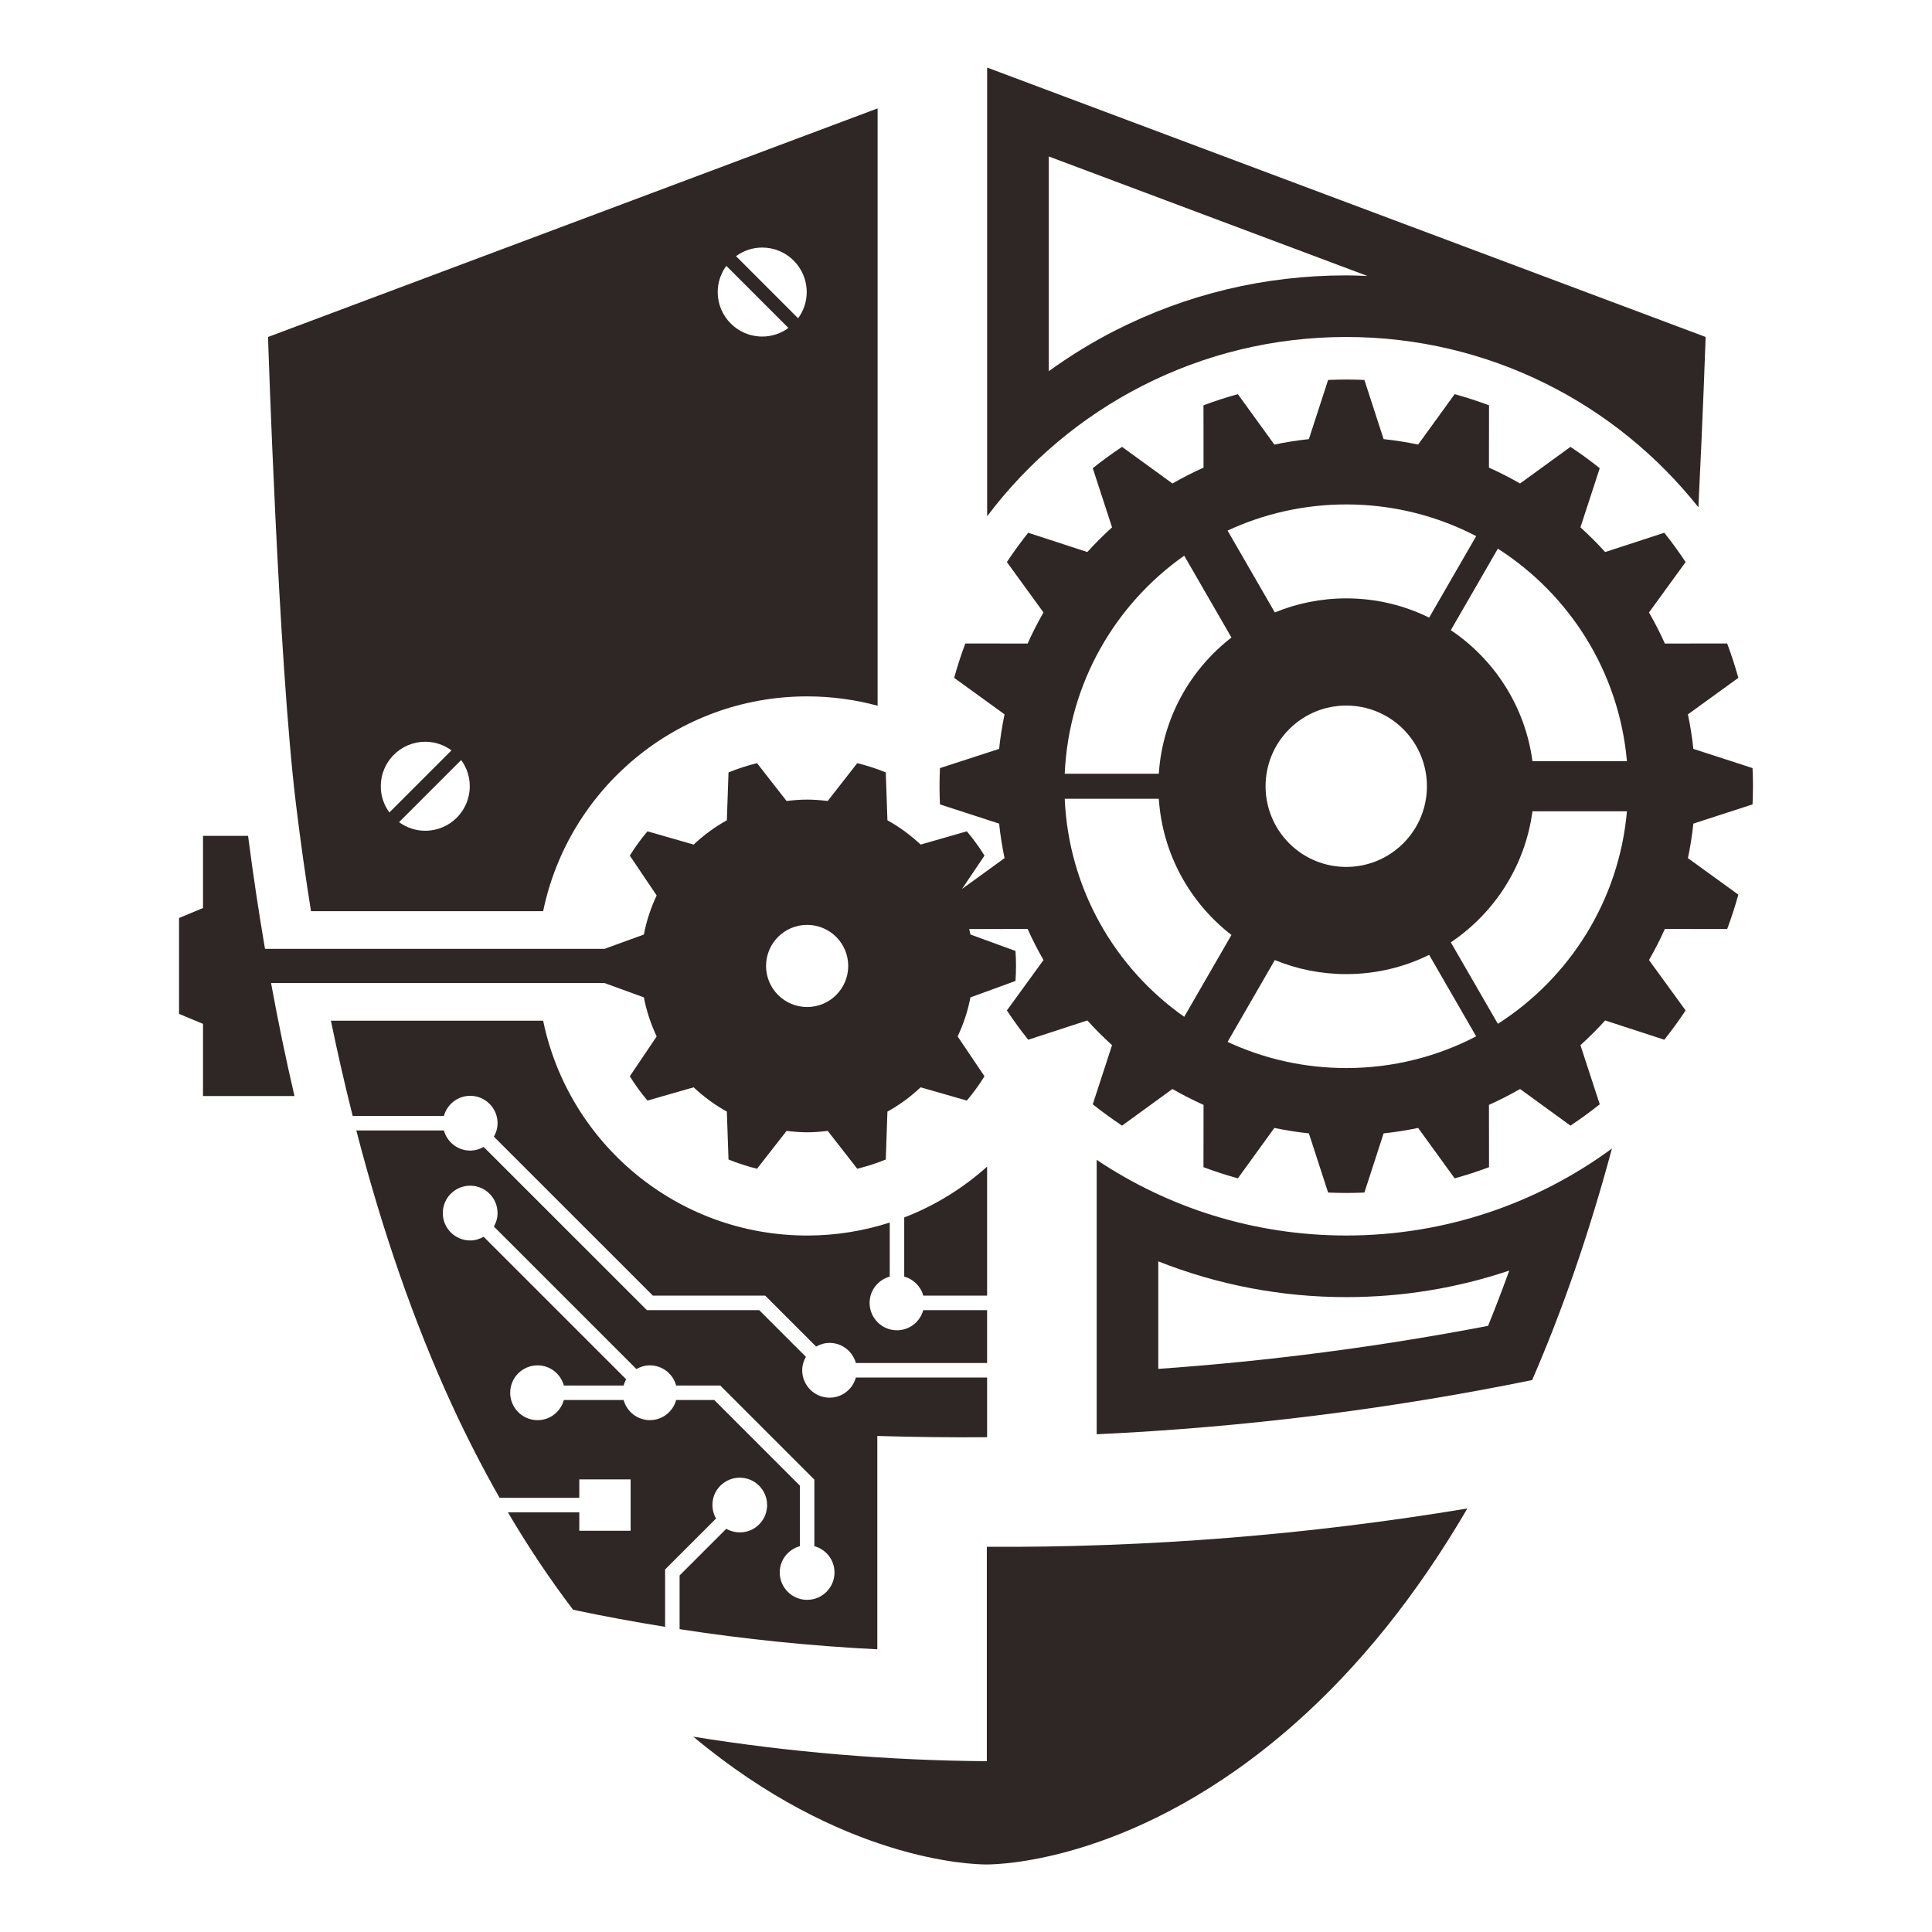 <?xml version="1.0" encoding="UTF-8" standalone="no"?>
<!-- Created with Inkscape (http://www.inkscape.org/) -->

<svg
   xmlns:dc="http://purl.org/dc/elements/1.1/"
   xmlns:cc="http://creativecommons.org/ns#"
   xmlns:rdf="http://www.w3.org/1999/02/22-rdf-syntax-ns#"
   xmlns:svg="http://www.w3.org/2000/svg"
   xmlns="http://www.w3.org/2000/svg"
   xmlns:sodipodi="http://sodipodi.sourceforge.net/DTD/sodipodi-0.dtd"
   xmlns:inkscape="http://www.inkscape.org/namespaces/inkscape"
   id="svg2"
   version="1.1"
   inkscape:version="0.48.4 r9939"
   width="299.995"
   height="300"
   xml:space="preserve"
   sodipodi:docname="logo_native_b01rgb.ai"><defs
     id="defs6"><clipPath
       clipPathUnits="userSpaceOnUse"
       id="clipPath16"><path
         d="m 0,595.276 841.89,0 L 841.89,0 0,0 0,595.276 z"
         id="path18"
         inkscape:connector-curvature="0" /></clipPath></defs><sodipodi:namedview
     pagecolor="#ffffff"
     bordercolor="#666666"
     borderopacity="1"
     objecttolerance="10"
     gridtolerance="10"
     guidetolerance="10"
     inkscape:pageopacity="0"
     inkscape:pageshadow="2"
     inkscape:window-width="1920"
     inkscape:window-height="1020"
     id="namedview4"
     showgrid="false"
     fit-margin-top="10.49"
     fit-margin-left="27.8"
     fit-margin-right="27.8"
     fit-margin-bottom="10.49"
     inkscape:zoom="0.42970725"
     inkscape:cx="154.65245"
     inkscape:cy="104.36073"
     inkscape:window-x="0"
     inkscape:window-y="27"
     inkscape:window-maximized="1"
     inkscape:current-layer="g10" /><g
     id="g10"
     inkscape:groupmode="layer"
     inkscape:label="logo_native_b01rgb"
     transform="matrix(1.25,0,0,-1.25,-376.184,567.686)"><path
       d="m 413.271,302.912 0,-7.345 c 1.151,-0.316 2.049,-1.214 2.366,-2.364 l 7.931,0 0,16.027 c -2.994,-2.687 -6.476,-4.841 -10.297,-6.318 m -0.9,-14.012 c -1.879,0 -3.4,1.524 -3.4,3.403 0,1.564 1.062,2.868 2.501,3.264 l 0,6.714 c -3.235,-1.041 -6.681,-1.611 -10.261,-1.611 -16.162,0 -29.65,11.451 -32.793,26.682 l -26.364,0 c 0.831,-4.053 1.739,-7.987 2.705,-11.831 l 11.329,0 c 0.397,1.44 1.702,2.503 3.267,2.503 1.877,0 3.401,-1.524 3.401,-3.402 0,-0.611 -0.174,-1.177 -0.457,-1.672 5.568,-5.567 19.34,-19.337 19.751,-19.747 l 13.952,0 6.327,-6.327 c 0.495,0.281 1.061,0.455 1.671,0.455 1.564,0 2.869,-1.061 3.266,-2.5 l 16.302,0 0,6.571 -7.931,0 c -0.397,-1.439 -1.701,-2.502 -3.266,-2.502 m -11.162,-33.486 c -1.877,0 -3.4,1.524 -3.4,3.402 0,1.567 1.062,2.87 2.501,3.266 l 0,7.522 c -0.491,0.492 -10.144,10.144 -10.634,10.634 l -4.733,0 c -0.396,-1.437 -1.701,-2.5 -3.265,-2.5 -1.565,0 -2.869,1.063 -3.266,2.5 l -7.42,0 c -0.397,-1.439 -1.701,-2.502 -3.265,-2.502 -1.879,0 -3.403,1.524 -3.403,3.403 0,1.88 1.524,3.403 3.403,3.403 1.564,0 2.868,-1.063 3.265,-2.503 l 7.42,0 c 0.076,0.274 0.184,0.531 0.32,0.773 l -17.705,17.704 c -0.496,-0.284 -1.061,-0.457 -1.672,-0.457 -1.879,0 -3.402,1.521 -3.402,3.4 0,1.879 1.523,3.402 3.402,3.402 1.877,0 3.401,-1.523 3.401,-3.402 0,-0.611 -0.174,-1.176 -0.455,-1.672 4.323,-4.322 13.582,-13.581 17.703,-17.702 0.496,0.282 1.062,0.457 1.674,0.457 1.564,0 2.869,-1.063 3.265,-2.503 l 5.478,0 11.688,-11.689 0,-8.268 c 1.44,-0.396 2.502,-1.699 2.502,-3.266 0,-1.878 -1.523,-3.402 -3.402,-3.402 M 404,280.527 c -1.879,0 -3.4,1.524 -3.4,3.404 0,0.611 0.173,1.176 0.456,1.672 l -5.8,5.799 -13.951,0 -20.278,20.275 c -0.496,-0.282 -1.06,-0.456 -1.672,-0.456 -1.565,0 -2.87,1.062 -3.267,2.501 l -10.878,0 c 3.238,-12.513 7.19,-23.887 11.843,-34.021 1.87,-4.07 3.861,-7.935 5.953,-11.613 l 9.902,0 0,2.289 6.377,-0.002 0,-6.377 -6.377,0 0,2.289 -8.87,0 c 2.548,-4.322 5.249,-8.363 8.101,-12.105 3.795,-0.805 7.607,-1.504 11.428,-2.121 l 0,7.128 6.326,6.325 c -0.737,1.299 -0.567,2.972 0.541,4.078 1.328,1.33 3.482,1.33 4.81,0 1.328,-1.328 1.328,-3.481 0,-4.809 -1.107,-1.107 -2.781,-1.279 -4.078,-0.541 -2.285,-2.285 -5.484,-5.482 -5.799,-5.799 l 0,-6.672 c 8.147,-1.253 16.344,-2.091 24.561,-2.501 l 0,26.503 c 4.545,-0.14 9.093,-0.193 13.64,-0.158 l 0,7.415 -16.302,0 c -0.397,-1.44 -1.702,-2.503 -3.266,-2.503"
       style="fill:#2f2725;fill-opacity:1;fill-rule:nonzero;stroke:none"
       id="path20"
       inkscape:connector-curvature="0" /><path
       d="m 423.533,262.004 0,-26.633 c -12.189,0.086 -24.379,1.102 -36.461,3.043 18.459,-15.414 34.588,-15.873 36.418,-15.873 1.889,0 19.018,0.49 38.219,17.42 8.057,7.103 15.262,16.086 21.516,26.803 -19.752,-3.287 -39.721,-4.873 -59.692,-4.76"
       style="fill:#2f2725;fill-opacity:1;fill-rule:nonzero;stroke:none"
       id="path22"
       inkscape:connector-curvature="0" /><path
       d="m 353.775,362.007 c 1.22,0 2.343,-0.401 3.257,-1.069 l -7.716,-7.716 c -0.669,0.914 -1.068,2.038 -1.068,3.257 0,3.053 2.475,5.528 5.527,5.528 m 5.528,-5.528 c 0,-3.052 -2.475,-5.527 -5.528,-5.527 -1.219,0 -2.343,0.4 -3.257,1.069 l 7.716,7.715 c 0.668,-0.914 1.069,-2.038 1.069,-3.257 m 31.869,64.645 7.715,-7.716 c -0.914,-0.669 -2.037,-1.067 -3.256,-1.067 -3.053,0 -5.529,2.474 -5.529,5.527 0,1.219 0.4,2.342 1.07,3.256 m 4.459,2.272 c 3.053,0 5.527,-2.475 5.527,-5.528 0,-1.221 -0.4,-2.344 -1.068,-3.258 l -7.715,7.717 c 0.914,0.668 2.037,1.069 3.256,1.069 m -56.052,-82.436 28.839,0 c 3.145,15.23 16.631,26.682 32.793,26.682 3.029,0 5.963,-0.405 8.754,-1.159 l 0,74.2 -75.722,-28.395 c 0,0 1.269,-39.969 3.475,-58.076 0.55,-4.52 1.171,-8.936 1.861,-13.252"
       style="fill:#2f2725;fill-opacity:1;fill-rule:nonzero;stroke:none"
       id="path24"
       inkscape:connector-curvature="0" /><path
       d="m 485.797,289.449 c -13.512,-2.592 -27.24,-4.385 -40.967,-5.344 l 0,13.356 c 7.381,-2.922 15.277,-4.443 23.35,-4.443 6.978,0 13.789,1.125 20.248,3.298 -0.848,-2.347 -1.725,-4.638 -2.631,-6.867 m -48.619,20.621 0,-34.088 c 18.127,0.842 36.211,3.086 54.092,6.731 3.804,8.738 7.113,18.342 9.914,28.764 -9.245,-6.791 -20.655,-10.805 -33.004,-10.805 -11.473,0 -22.135,3.463 -31.002,9.398"
       style="fill:#2f2725;fill-opacity:1;fill-rule:nonzero;stroke:none"
       id="path26"
       inkscape:connector-curvature="0" /><path
       d="m 431.225,434.714 c 8.111,-3.043 20.074,-7.529 39.589,-14.848 -0.876,0.037 -1.751,0.074 -2.634,0.074 -10.137,0 -19.828,-2.32 -28.801,-6.898 -2.84,-1.449 -5.559,-3.137 -8.154,-5.004 l 0,26.676 z m 36.955,-22.426 c 17.728,0 33.523,-8.267 43.746,-21.156 0.58,11.752 0.9,21.156 0.9,21.156 l -89.254,33.469 0,-55.74 c 10.184,13.525 26.373,22.271 44.608,22.271"
       style="fill:#2f2725;fill-opacity:1;fill-rule:nonzero;stroke:none"
       id="path28"
       inkscape:connector-curvature="0" /><path
       d="m 491.311,359.593 c -0.905,6.777 -4.715,12.635 -10.141,16.277 l 5.844,10.121 c 8.902,-5.691 15.054,-15.303 16.033,-26.398 l -11.736,0 z m -4.297,-32.626 -5.844,10.123 c 5.426,3.643 9.236,9.501 10.141,16.278 l 11.736,0 c -0.979,-11.096 -7.131,-20.707 -16.033,-26.401 m -18.834,-5.494 c -5.268,0 -10.262,1.166 -14.742,3.25 l 5.869,10.166 c 2.736,-1.125 5.732,-1.746 8.873,-1.746 3.695,0 7.191,0.859 10.297,2.391 l 5.843,-10.123 c -4.83,-2.514 -10.318,-3.938 -16.14,-3.938 m -20.129,6.365 c -8.602,6.057 -14.352,15.888 -14.842,27.087 l 11.686,0 c 0.453,-6.881 3.888,-12.947 9.025,-16.919 l -5.869,-10.168 z m 0,57.284 5.869,-10.168 c -5.137,-3.971 -8.572,-10.037 -9.025,-16.918 l -11.686,0 c 0.49,11.197 6.24,21.029 14.842,27.086 m 27.215,-35.73 c -3.916,-3.913 -10.26,-3.913 -14.174,0 -3.912,3.916 -3.912,10.261 0,14.175 3.914,3.914 10.258,3.914 14.174,0 3.912,-3.914 3.916,-10.261 0,-14.175 m -7.086,42.095 c 5.822,0 11.31,-1.424 16.14,-3.937 l -5.843,-10.123 c -3.106,1.531 -6.602,2.39 -10.297,2.39 -3.141,0 -6.137,-0.621 -8.873,-1.746 l -5.869,10.166 c 4.48,2.084 9.474,3.25 14.742,3.25 m -66.969,-62.432 c -2.818,0 -5.104,2.283 -5.104,5.102 0,2.818 2.286,5.101 5.104,5.101 2.816,0 5.102,-2.283 5.102,-5.101 0,-2.819 -2.286,-5.102 -5.102,-5.102 m 117.439,25.171 c 0.034,0.748 0.053,1.5 0.053,2.253 0,0.758 -0.019,1.508 -0.053,2.256 l -7.351,2.387 c -0.156,1.451 -0.381,2.883 -0.676,4.287 l 6.262,4.535 c -0.401,1.452 -0.864,2.877 -1.387,4.272 l -7.74,-0.009 c -0.594,1.323 -1.252,2.612 -1.971,3.861 l 4.549,6.261 c -0.828,1.254 -1.713,2.469 -2.648,3.641 l -7.346,-2.397 c -0.973,1.073 -1.996,2.098 -3.071,3.07 l 2.397,7.344 c -1.17,0.936 -2.385,1.821 -3.639,2.651 l -6.261,-4.549 c -1.25,0.719 -2.538,1.377 -3.862,1.971 l 0.01,7.74 c -1.396,0.523 -2.82,0.986 -4.271,1.387 l -4.536,-6.262 c -1.406,0.295 -2.836,0.52 -4.289,0.676 l -2.386,7.349 c -0.746,0.033 -1.498,0.053 -2.254,0.053 -0.756,0 -1.506,-0.02 -2.254,-0.053 l -2.389,-7.349 c -1.451,-0.156 -2.883,-0.381 -4.289,-0.676 l -4.533,6.262 c -1.449,-0.401 -2.875,-0.864 -4.27,-1.387 l 0.008,-7.74 c -1.324,-0.594 -2.613,-1.252 -3.863,-1.971 l -6.26,4.549 c -1.254,-0.83 -2.467,-1.715 -3.639,-2.651 l 2.397,-7.343 c -1.074,-0.973 -2.1,-1.997 -3.072,-3.071 l -7.344,2.397 c -0.936,-1.172 -1.818,-2.387 -2.649,-3.641 l 4.547,-6.26 c -0.718,-1.25 -1.377,-2.538 -1.97,-3.862 l -7.739,0.009 c -0.523,-1.395 -0.988,-2.82 -1.386,-4.272 l 6.259,-4.533 c -0.295,-1.406 -0.521,-2.838 -0.675,-4.291 l -7.35,-2.385 c -0.033,-0.748 -0.053,-1.498 -0.053,-2.256 0,-0.753 0.02,-1.505 0.053,-2.253 l 7.35,-2.387 c 0.154,-1.453 0.38,-2.884 0.673,-4.29 l -5.281,-3.825 2.791,4.14 c -0.66,1.059 -1.394,2.067 -2.195,3.016 l -5.736,-1.645 c -1.247,1.164 -2.623,2.187 -4.127,3.017 l -0.205,5.948 c -1.143,0.463 -2.327,0.85 -3.543,1.149 l -3.672,-4.702 c -0.838,0.104 -1.686,0.174 -2.553,0.174 -0.867,0 -1.715,-0.07 -2.555,-0.174 l -3.672,4.702 c -1.216,-0.299 -2.398,-0.686 -3.541,-1.149 l -0.207,-5.949 c -1.502,-0.83 -2.879,-1.852 -4.125,-3.016 l -5.736,1.645 c -0.801,-0.949 -1.535,-1.957 -2.195,-3.016 l 3.336,-4.949 c -0.719,-1.528 -1.262,-3.151 -1.588,-4.856 l -4.877,-1.775 -42.187,0 c -0.778,4.568 -1.482,9.24 -2.102,14.031 l -5.598,0 0,-8.964 -2.977,-1.241 0,-11.906 2.977,-1.241 0,-8.963 11.362,0 c -1.06,4.543 -2.026,9.227 -2.909,14.032 l 41.428,0 4.883,-1.78 c 0.326,-1.703 0.871,-3.326 1.588,-4.853 l -3.336,-4.949 c 0.66,-1.059 1.394,-2.067 2.195,-3.016 l 5.736,1.645 c 1.244,-1.164 2.623,-2.186 4.125,-3.016 l 0.207,-5.95 c 1.143,-0.465 2.325,-0.849 3.543,-1.148 l 3.672,4.702 c 0.838,-0.104 1.686,-0.174 2.553,-0.174 0.867,0 1.715,0.07 2.555,0.174 l 3.67,-4.702 c 1.216,0.299 2.4,0.685 3.543,1.148 l 0.205,5.948 c 1.504,0.832 2.882,1.854 4.127,3.018 l 5.736,-1.645 c 0.801,0.949 1.535,1.957 2.195,3.016 l -3.336,4.949 c 0.719,1.527 1.264,3.15 1.59,4.853 l 5.594,2.04 c 0.043,0.617 0.066,1.238 0.066,1.865 0,0.627 -0.023,1.248 -0.066,1.865 l -5.594,2.039 c -0.045,0.231 -0.103,0.455 -0.154,0.684 l 7.256,0.007 c 0.595,-1.324 1.252,-2.613 1.972,-3.863 l -4.547,-6.258 c 0.831,-1.254 1.713,-2.468 2.649,-3.64 l 7.344,2.396 c 0.97,-1.074 1.996,-2.099 3.07,-3.07 l -2.395,-7.344 c 1.172,-0.935 2.385,-1.818 3.639,-2.65 l 6.26,4.549 c 1.25,-0.721 2.539,-1.379 3.863,-1.973 l -0.01,-7.739 c 1.397,-0.523 2.823,-0.986 4.272,-1.387 l 4.533,6.261 c 1.406,-0.293 2.838,-0.52 4.289,-0.674 l 2.389,-7.352 c 0.748,-0.031 1.498,-0.051 2.254,-0.051 0.756,0 1.508,0.02 2.254,0.051 l 2.386,7.352 c 1.453,0.154 2.885,0.381 4.289,0.674 l 4.536,-6.261 c 1.451,0.401 2.875,0.864 4.271,1.387 l -0.01,7.739 c 1.324,0.596 2.614,1.252 3.864,1.973 l 6.259,-4.549 c 1.254,0.83 2.467,1.715 3.639,2.65 l -2.397,7.344 c 1.075,0.973 2.1,1.996 3.071,3.07 l 7.346,-2.396 c 0.935,1.172 1.818,2.386 2.648,3.64 l -4.549,6.26 c 0.719,1.25 1.377,2.537 1.971,3.861 l 7.742,-0.007 c 0.521,1.397 0.984,2.82 1.385,4.272 l -6.262,4.533 c 0.295,1.406 0.522,2.836 0.676,4.289 l 7.351,2.387 z"
       style="fill:#2f2725;fill-opacity:1;fill-rule:nonzero;stroke:none"
       id="path30"
       inkscape:connector-curvature="0" /></g></svg>